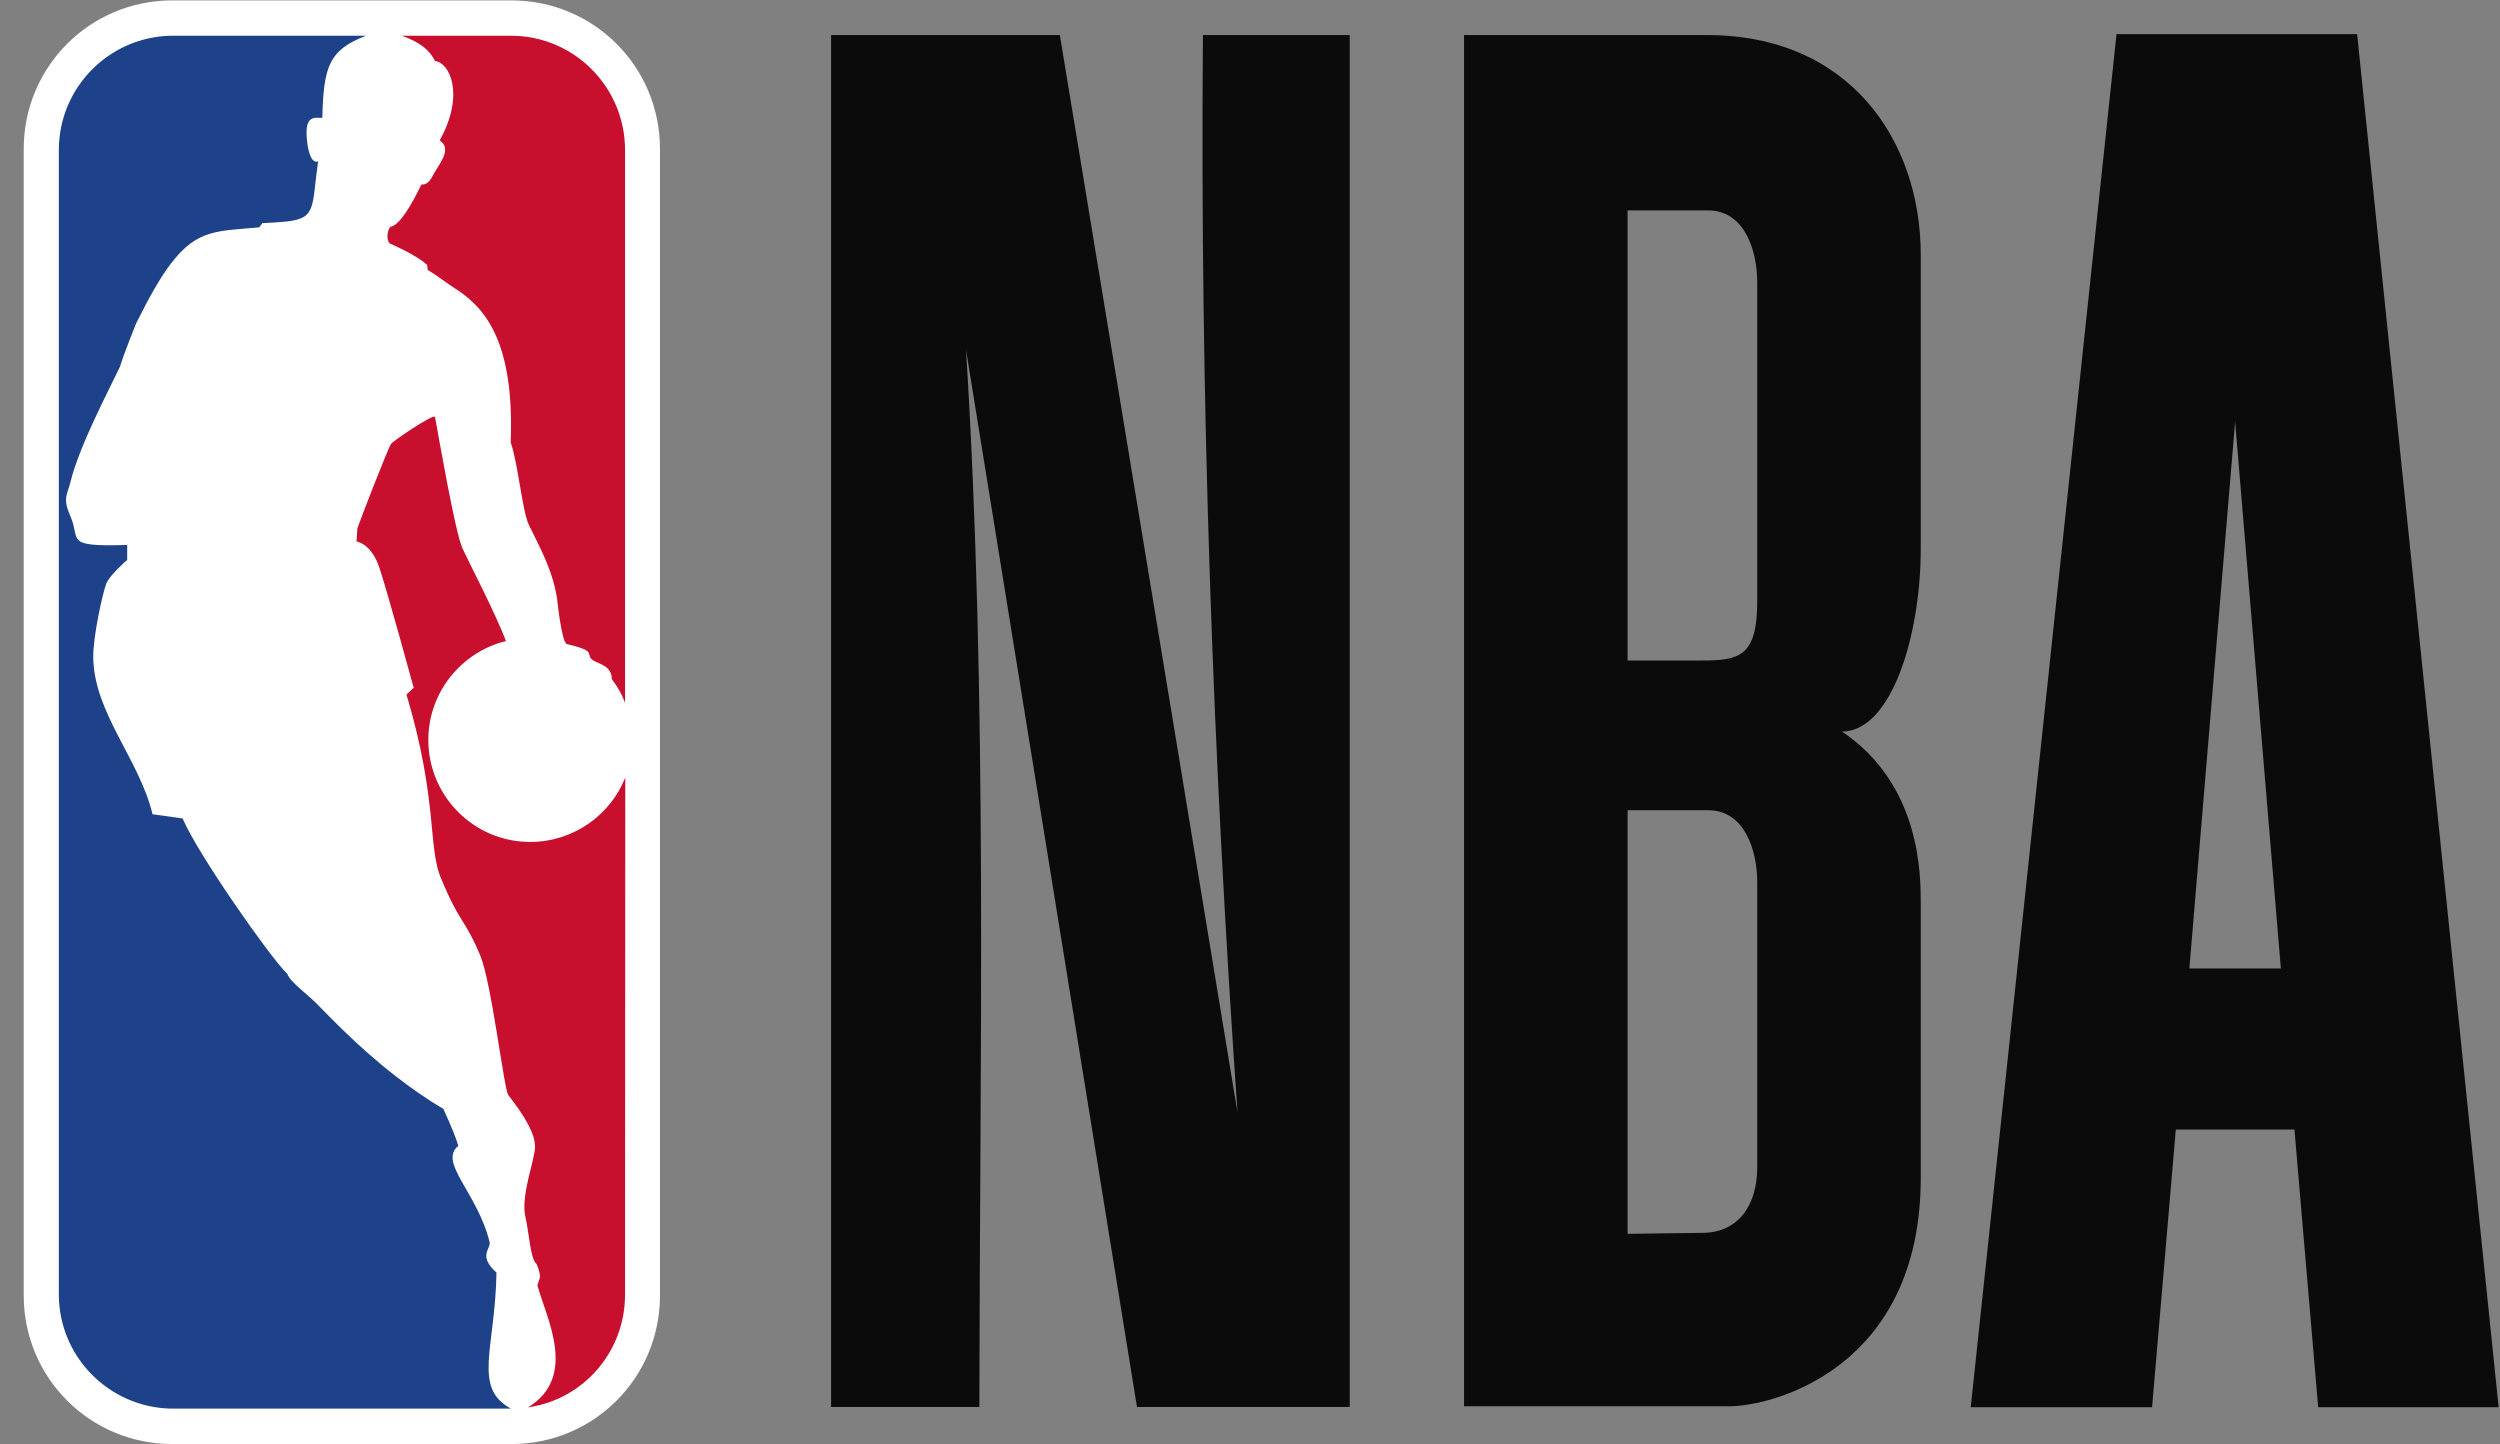 <svg width="90" height="52" viewBox="0 0 90 52" fill="none" xmlns="http://www.w3.org/2000/svg">
<rect x="0" y="0" width="90" height="52" fill="#808080" stroke="none"/>
<g id="Logos 08">
<g id="g3122">
<g id="g3029">
<path id="rect2987" d="M6.203 0.014H18.411C21.374 0.014 23.759 2.4 23.759 5.362V46.637C23.759 49.6 21.374 51.986 18.411 51.986H6.203C3.24 51.986 0.854 49.6 0.854 46.637V5.362C0.854 2.4 3.24 0.014 6.203 0.014Z" fill="white"/>
<path id="path2989" d="M15.378 9.54L15.395 9.716C15.764 9.934 15.956 10.11 16.333 10.352C17.321 10.98 18.535 12.094 18.384 15.919C18.668 16.756 18.794 18.389 19.045 18.908C19.556 19.938 19.907 20.607 20.058 21.57C20.058 21.57 20.209 23.077 20.401 23.186C21.422 23.42 21.13 23.52 21.272 23.705C21.431 23.905 22.025 23.897 22.025 24.45C22.235 24.726 22.394 25.002 22.502 25.303V5.405C22.502 3.128 20.661 1.286 18.392 1.286H14.466C15.094 1.512 15.454 1.78 15.663 2.199C16.165 2.241 16.76 3.371 15.83 5.053C16.24 5.338 15.922 5.757 15.629 6.234C15.537 6.384 15.445 6.661 15.169 6.644C14.8 7.406 14.373 8.126 14.047 8.168C13.955 8.285 13.888 8.611 14.03 8.762C14.508 8.98 15.085 9.264 15.378 9.54Z" fill="#C80F2E"/>
<path id="path2991" d="M19.045 50.66L19.003 50.669C20.803 49.572 19.689 47.496 19.346 46.274L19.413 46.064C19.505 45.897 19.313 45.503 19.313 45.503C19.087 45.319 19.037 44.298 18.919 43.829C18.727 43.068 19.262 41.736 19.262 41.284C19.262 40.832 18.919 40.213 18.3 39.426C18.149 39.25 17.697 35.391 17.295 34.412C16.734 33.064 16.567 33.281 15.897 31.666C15.386 30.536 15.788 28.87 14.633 25.002L14.893 24.76C14.893 24.76 13.972 21.394 13.67 20.474C13.377 19.553 12.833 19.494 12.833 19.494L12.867 19.017C12.909 18.875 13.988 16.07 14.081 15.978C14.089 15.92 15.637 14.856 15.662 15.015C15.788 15.702 16.391 19.193 16.65 19.745C16.91 20.306 17.806 22.014 18.216 23.077C16.617 23.47 15.42 24.919 15.42 26.635C15.42 28.661 17.061 30.31 19.086 30.31C20.635 30.31 21.974 29.347 22.51 27.991L22.502 46.6C22.502 48.66 21.02 50.359 19.045 50.66Z" fill="#C80F2E"/>
<path id="path2993" d="M13.177 1.286C11.837 1.805 11.653 2.383 11.603 4.241C11.377 4.267 10.908 4.049 11.067 5.179C11.067 5.179 11.151 5.932 11.452 5.807C11.218 7.448 11.404 7.858 10.314 7.975C10.079 8 9.795 8.017 9.443 8.034L9.334 8.184C7.844 8.327 7.106 8.231 6.145 9.499C5.776 9.984 5.383 10.671 4.897 11.65C4.897 11.65 4.454 12.747 4.32 13.199C3.893 14.094 2.846 16.078 2.537 17.351C2.436 17.786 2.244 17.92 2.52 18.548C2.93 19.452 2.252 19.686 4.579 19.619V20.155C4.579 20.155 3.96 20.691 3.826 21.009C3.7 21.335 3.34 22.934 3.357 23.696C3.399 25.68 5.015 27.338 5.492 29.313L6.572 29.464C7.158 30.812 9.719 34.445 10.314 35.031C10.322 35.039 10.33 35.048 10.339 35.056C10.473 35.399 11.134 35.826 11.519 36.253C11.754 36.479 12.834 37.651 14.273 38.765C14.802 39.173 15.37 39.577 15.964 39.92C15.947 39.911 16.316 40.648 16.5 41.251C15.763 41.845 17.195 42.934 17.63 44.733C17.655 44.976 17.211 45.219 17.873 45.813C17.831 48.534 17.002 49.957 18.392 50.71H6.145C3.918 50.66 2.118 48.835 2.118 46.6V5.405C2.118 3.153 3.918 1.337 6.145 1.286H13.177Z" fill="#1D4289"/>
</g>
<g id="g3102">
<path id="rect3035" fill-rule="evenodd" clip-rule="evenodd" d="M29.919 1.263V50.653H35.257C35.271 37.934 35.56 25.163 34.777 12.593L40.931 50.653H48.59V1.263H43.305C43.197 14.358 43.662 27.271 44.55 40.048L38.155 1.263H29.919Z" fill="#0B0B0B"/>
<path id="rect3043" fill-rule="evenodd" clip-rule="evenodd" d="M76.194 1.229L70.947 50.66H77.475L78.329 40.664H82.6L83.454 50.66H89.951L84.857 1.229H76.194ZM80.464 15.181L82.111 34.865H78.817L80.464 15.181Z" fill="#0B0B0B"/>
<path id="path3059" d="M52.706 1.262V50.626H62.254C63.819 50.626 69.147 49.258 69.147 42.404V32.545C69.147 31.506 69.156 28.25 66.311 26.336C68.089 26.336 69.147 22.887 69.147 19.752V9.177C69.147 5.056 66.583 1.251 61.43 1.262H52.706ZM58.593 7.574H61.491C62.818 7.574 63.26 9.039 63.26 10.166V21.663C63.26 23.629 62.614 23.778 61.277 23.778H58.593V7.574ZM58.593 29.168H61.491C62.818 29.168 63.26 30.633 63.26 31.761V42.029C63.26 43.367 62.593 44.383 61.277 44.383L58.593 44.417V29.168Z" fill="#0B0B0B"/>
</g>
</g>
</g>
</svg>
